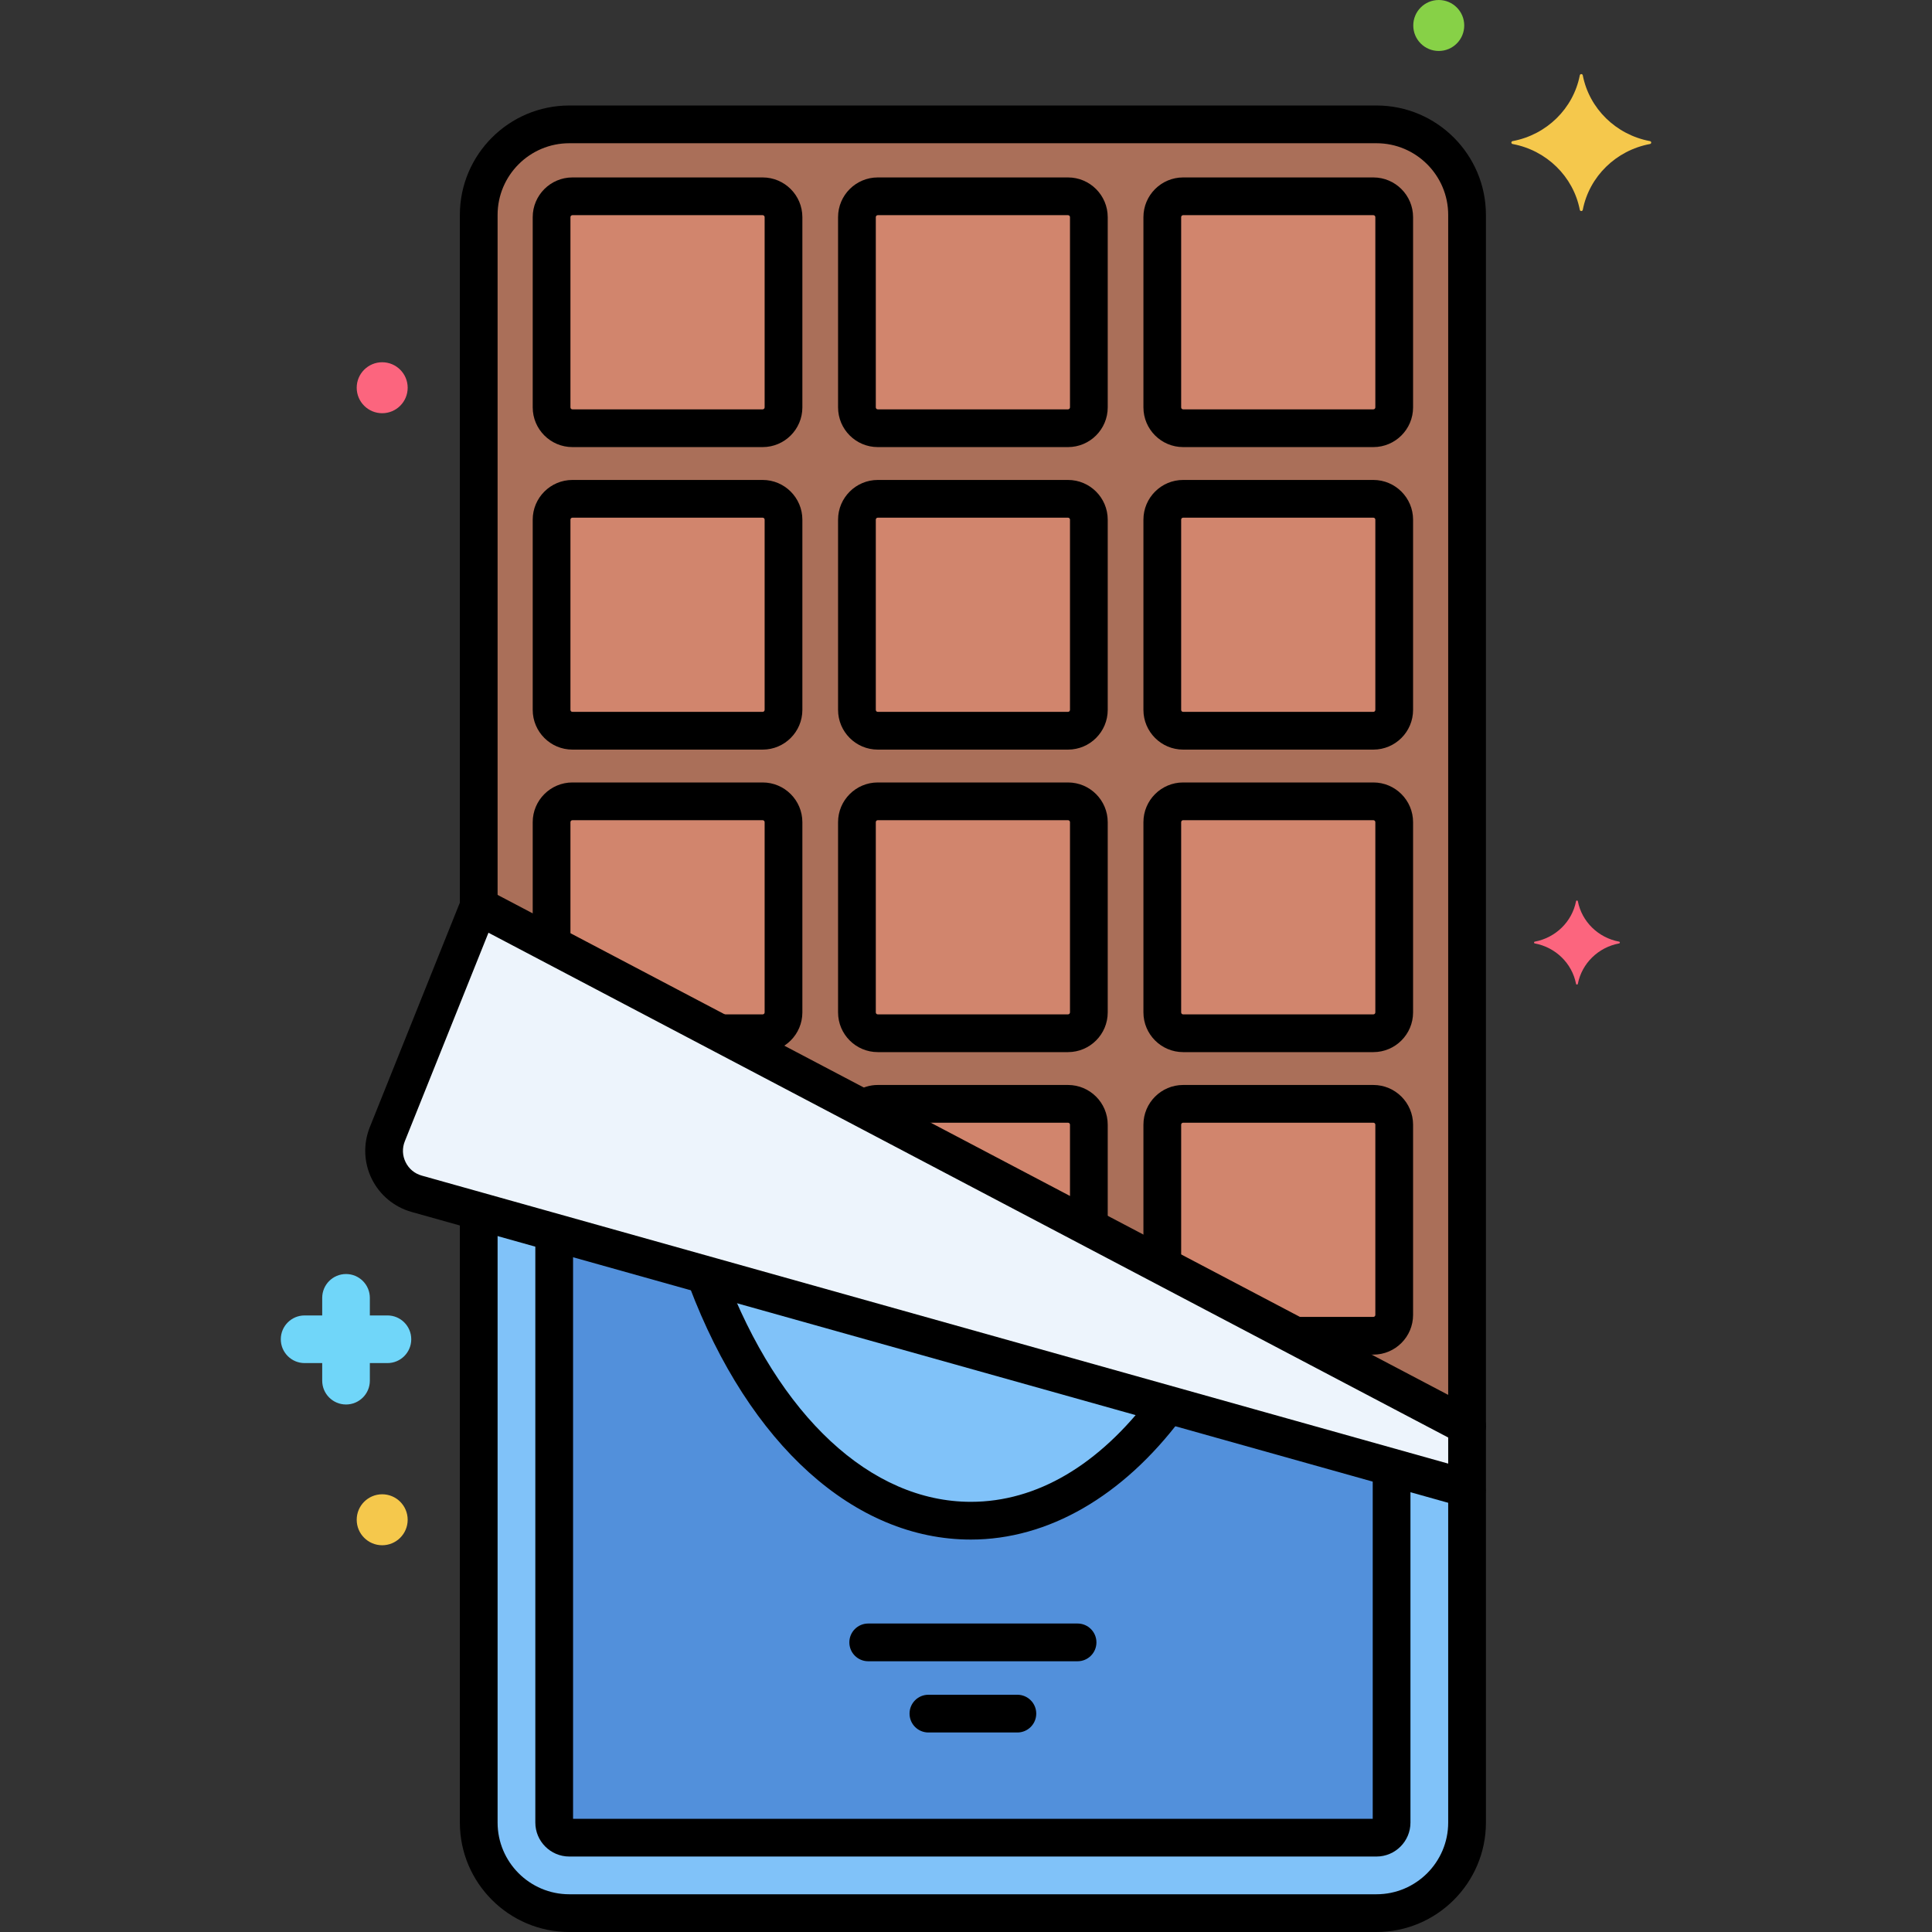 <?xml version="1.0" encoding="utf-8"?>
<!-- Generator: Adobe Illustrator 24.0.0, SVG Export Plug-In . SVG Version: 6.00 Build 0)  -->
<svg version="1.1" xmlns="http://www.w3.org/2000/svg" xmlns:xlink="http://www.w3.org/1999/xlink" x="0px" y="0px"
	 viewBox="0 0 256 256" style="enable-background:new 0 0 256 256;" xml:space="preserve">
<rect x="0" y="0" width="256" height="256" fill="#333333" stroke="none"/>
<style type="text/css">
	.st0{fill:#F98FA6;}
	.st1{fill:#FC657E;}
	.st2{fill:#DAE6F1;}
	.st3{fill:#5290DB;}
	.st4{fill:#FCDD86;}
	.st5{fill:#F5C84C;}
	.st6{fill:#87D147;}
	.st7{fill:#70D6F9;}
	.st8{fill:#EDF4FC;}
	.st9{fill:#9BE5F9;}
	.st10{fill:#B2E26D;}
	.st11{fill:#F9C1A8;}
	.st12{fill:#414344;}
	.st13{fill:#E1FBFF;}
	.st14{fill:#FFE3EC;}
	.st15{fill:#FCBECF;}
	.st16{fill:#EF4460;}
	.st17{fill:#80C2F9;}
	.st18{fill:#3A70BF;}
	.st19{fill:#FCA265;}
	.st20{fill:#5B5D60;}
	.st21{fill:#818182;}
	.st22{fill:#C7D7E5;}
	.st23{fill:#F9D0B4;}
	.st24{fill:#AA6F59;}
	.st25{fill:#D1856D;}
	.st26{fill:#FCC29A;}
	.st27{fill:#29589F;}
	.st28{fill:#F7B386;}
	.st29{fill:#FC8C48;}
	.st30{fill:#FFF0CC;}
	.st31{fill:#57AF12;}
	.st32{fill:#3CAADC;}
	.st33{fill:#EDB311;}
	.st34{fill:#231F20;}
</style>
<g id="Layer_1">
</g>
<g id="Layer_2">
</g>
<g id="Layer_3">
</g>
<g id="Layer_4">
</g>
<g id="Layer_5">
</g>
<g id="Layer_6">
</g>
<g id="Layer_7">
</g>
<g id="Layer_8">
</g>
<g id="Layer_9">
</g>
<g id="Layer_10">
</g>
<g id="Layer_11">
</g>
<g id="Layer_12">
</g>
<g id="Layer_13">
</g>
<g id="Layer_14">
</g>
<g id="Layer_15">
</g>
<g id="Layer_16">
</g>
<g id="Layer_17">
</g>
<g id="Layer_18">
</g>
<g id="Layer_19">
</g>
<g id="Layer_20">
</g>
<g id="Layer_21">
</g>
<g id="Layer_22">
</g>
<g id="Layer_23">
	<g>
		<g>
			<g>
				<path class="st24" d="M182.393,16.479H75.434c-6.627,0-12,5.372-12,12v91.609l130.959,68.881V28.479
					C194.393,21.852,189.02,16.479,182.393,16.479z"/>
			</g>
		</g>
		<g>
			<g>
				<path class="st25" d="M101.055,26.011H75.849c-1.525,0-2.762,1.236-2.762,2.762V53.98c0,1.525,1.236,2.762,2.762,2.762h25.207
					c1.525,0,2.762-1.236,2.762-2.762V28.773C103.817,27.248,102.58,26.011,101.055,26.011z"/>
			</g>
		</g>
		<g>
			<g>
				<path class="st25" d="M141.517,26.011H116.31c-1.525,0-2.762,1.236-2.762,2.762V53.98c0,1.525,1.236,2.762,2.762,2.762h25.207
					c1.525,0,2.762-1.236,2.762-2.762V28.773C144.278,27.248,143.042,26.011,141.517,26.011z"/>
			</g>
		</g>
		<g>
			<g>
				<path class="st25" d="M181.978,26.011h-25.207c-1.525,0-2.762,1.236-2.762,2.762V53.98c0,1.525,1.236,2.762,2.762,2.762h25.207
					c1.525,0,2.762-1.236,2.762-2.762V28.773C184.74,27.248,183.503,26.011,181.978,26.011z"/>
			</g>
		</g>
		<g>
			<g>
				<path class="st25" d="M101.055,66.096H75.849c-1.525,0-2.762,1.236-2.762,2.762v25.207c0,1.525,1.236,2.762,2.762,2.762h25.207
					c1.525,0,2.762-1.237,2.762-2.762V68.858C103.817,67.332,102.58,66.096,101.055,66.096z"/>
			</g>
		</g>
		<g>
			<g>
				<path class="st25" d="M141.517,66.096H116.31c-1.525,0-2.762,1.236-2.762,2.762v25.207c0,1.525,1.236,2.762,2.762,2.762h25.207
					c1.525,0,2.762-1.237,2.762-2.762V68.858C144.278,67.332,143.042,66.096,141.517,66.096z"/>
			</g>
		</g>
		<g>
			<g>
				<path class="st25" d="M181.978,66.096h-25.207c-1.525,0-2.762,1.236-2.762,2.762v25.207c0,1.525,1.236,2.762,2.762,2.762h25.207
					c1.525,0,2.762-1.237,2.762-2.762V68.858C184.74,67.332,183.503,66.096,181.978,66.096z"/>
			</g>
		</g>
		<g>
			<g>
				<path class="st25" d="M141.517,106.18H116.31c-1.525,0-2.762,1.236-2.762,2.762v25.207c0,1.525,1.236,2.762,2.762,2.762h25.207
					c1.525,0,2.762-1.236,2.762-2.762v-25.207C144.278,107.417,143.042,106.18,141.517,106.18z"/>
			</g>
		</g>
		<g>
			<g>
				<path class="st25" d="M181.978,106.18h-25.207c-1.525,0-2.762,1.236-2.762,2.762v25.207c0,1.525,1.236,2.762,2.762,2.762h25.207
					c1.525,0,2.762-1.236,2.762-2.762v-25.207C184.74,107.417,183.503,106.18,181.978,106.18z"/>
			</g>
		</g>
		<g>
			<g>
				<path class="st25" d="M141.517,146.265H116.31c-0.693,0-1.319,0.264-1.804,0.686l29.772,15.659v-13.584
					C144.278,147.501,143.042,146.265,141.517,146.265z"/>
			</g>
		</g>
		<g>
			<g>
				<path class="st25" d="M181.978,146.265h-25.207c-1.525,0-2.762,1.236-2.762,2.762v18.702l17.617,9.266h10.351
					c1.525,0,2.762-1.236,2.762-2.762v-25.207C184.74,147.501,183.503,146.265,181.978,146.265z"/>
			</g>
		</g>
		<g>
			<g>
				<path class="st25" d="M101.055,106.18H75.849c-1.525,0-2.762,1.236-2.762,2.762v16.223l22.331,11.745h5.638
					c1.525,0,2.762-1.236,2.762-2.762v-25.207C103.817,107.417,102.58,106.18,101.055,106.18z"/>
			</g>
		</g>
		<g>
			<g>
				<path class="st8" d="M63.434,120.088l-12.114,30.204c-1.308,3.262,0.503,6.938,3.887,7.888l139.186,39.053v-8.264
					L63.434,120.088z"/>
			</g>
		</g>
		<g>
			<g>
				<path class="st17" d="M63.434,160.488V241.5c0,6.627,5.372,12,12,12h106.959c6.627,0,12-5.372,12-12v-44.268L63.434,160.488z"/>
			</g>
		</g>
		<g>
			<g>
				<path class="st3" d="M73.434,163.294V241.5c0,1.103,0.897,2,2,2h106.959c1.103,0,2-0.897,2-2v-47.074L73.434,163.294z"/>
			</g>
		</g>
		<g>
			<g>
				<path class="st17" d="M93.435,168.906c7.206,19.536,20.277,32.594,35.207,32.594c9.926,0,19.031-5.772,26.137-15.382
					L93.435,168.906z"/>
			</g>
		</g>
		<g>
			<g>
				<path d="M182.393,13.979H75.434c-7.995,0-14.5,6.504-14.5,14.5v91.609c0,1.381,1.119,2.5,2.5,2.5s2.5-1.119,2.5-2.5V28.479
					c0-5.238,4.262-9.5,9.5-9.5h106.959c5.238,0,9.5,4.261,9.5,9.5v160.49c0,1.381,1.119,2.5,2.5,2.5s2.5-1.119,2.5-2.5V28.479
					C196.893,20.484,190.388,13.979,182.393,13.979z"/>
			</g>
		</g>
		<g>
			<g>
				<g>
					<path d="M101.055,23.511H75.849c-2.901,0-5.262,2.36-5.262,5.262V53.98c0,2.901,2.36,5.262,5.262,5.262h25.207
						c2.901,0,5.262-2.36,5.262-5.262V28.773C106.317,25.872,103.957,23.511,101.055,23.511z M101.317,53.98
						c0,0.145-0.117,0.262-0.262,0.262H75.849c-0.145,0-0.262-0.117-0.262-0.262V28.773c0-0.145,0.117-0.262,0.262-0.262h25.207
						c0.145,0,0.262,0.117,0.262,0.262V53.98z"/>
				</g>
			</g>
		</g>
		<g>
			<g>
				<g>
					<path d="M141.517,23.511H116.31c-2.901,0-5.262,2.36-5.262,5.262V53.98c0,2.901,2.36,5.262,5.262,5.262h25.207
						c2.901,0,5.262-2.36,5.262-5.262V28.773C146.778,25.872,144.418,23.511,141.517,23.511z M141.778,53.98
						c0,0.145-0.117,0.262-0.262,0.262H116.31c-0.145,0-0.262-0.117-0.262-0.262V28.773c0-0.145,0.117-0.262,0.262-0.262h25.207
						c0.145,0,0.262,0.117,0.262,0.262V53.98z"/>
				</g>
			</g>
		</g>
		<g>
			<g>
				<g>
					<path d="M181.978,23.511h-25.206c-2.901,0-5.262,2.36-5.262,5.262V53.98c0,2.901,2.36,5.262,5.262,5.262h25.206
						c2.901,0,5.262-2.36,5.262-5.262V28.773C187.239,25.872,184.879,23.511,181.978,23.511z M182.239,53.98
						c0,0.145-0.117,0.262-0.262,0.262h-25.206c-0.145,0-0.262-0.117-0.262-0.262V28.773c0-0.145,0.117-0.262,0.262-0.262h25.206
						c0.145,0,0.262,0.117,0.262,0.262V53.98z"/>
				</g>
			</g>
		</g>
		<g>
			<g>
				<g>
					<path d="M101.055,63.596H75.849c-2.901,0-5.262,2.36-5.262,5.262v25.207c0,2.901,2.36,5.262,5.262,5.262h25.207
						c2.901,0,5.262-2.36,5.262-5.262V68.857C106.317,65.956,103.957,63.596,101.055,63.596z M101.317,94.064
						c0,0.145-0.117,0.262-0.262,0.262H75.849c-0.145,0-0.262-0.117-0.262-0.262V68.857c0-0.145,0.117-0.262,0.262-0.262h25.207
						c0.145,0,0.262,0.117,0.262,0.262V94.064z"/>
				</g>
			</g>
		</g>
		<g>
			<g>
				<g>
					<path d="M141.517,63.596H116.31c-2.901,0-5.262,2.36-5.262,5.262v25.207c0,2.901,2.36,5.262,5.262,5.262h25.207
						c2.901,0,5.262-2.36,5.262-5.262V68.857C146.778,65.956,144.418,63.596,141.517,63.596z M141.778,94.064
						c0,0.145-0.117,0.262-0.262,0.262H116.31c-0.145,0-0.262-0.117-0.262-0.262V68.857c0-0.145,0.117-0.262,0.262-0.262h25.207
						c0.145,0,0.262,0.117,0.262,0.262V94.064z"/>
				</g>
			</g>
		</g>
		<g>
			<g>
				<g>
					<path d="M181.978,63.596h-25.206c-2.901,0-5.262,2.36-5.262,5.262v25.207c0,2.901,2.36,5.262,5.262,5.262h25.206
						c2.901,0,5.262-2.36,5.262-5.262V68.857C187.239,65.956,184.879,63.596,181.978,63.596z M182.239,94.064
						c0,0.145-0.117,0.262-0.262,0.262h-25.206c-0.145,0-0.262-0.117-0.262-0.262V68.857c0-0.145,0.117-0.262,0.262-0.262h25.206
						c0.145,0,0.262,0.117,0.262,0.262V94.064z"/>
				</g>
			</g>
		</g>
		<g>
			<g>
				<g>
					<path d="M141.517,103.68H116.31c-2.901,0-5.262,2.36-5.262,5.262v25.207c0,2.901,2.36,5.262,5.262,5.262h25.207
						c2.901,0,5.262-2.36,5.262-5.262v-25.207C146.778,106.041,144.418,103.68,141.517,103.68z M141.778,134.148
						c0,0.145-0.117,0.262-0.262,0.262H116.31c-0.145,0-0.262-0.117-0.262-0.262v-25.207c0-0.145,0.117-0.262,0.262-0.262h25.207
						c0.145,0,0.262,0.117,0.262,0.262V134.148z"/>
				</g>
			</g>
		</g>
		<g>
			<g>
				<g>
					<path d="M181.978,103.68h-25.206c-2.901,0-5.262,2.36-5.262,5.262v25.207c0,2.901,2.36,5.262,5.262,5.262h25.206
						c2.901,0,5.262-2.36,5.262-5.262v-25.207C187.239,106.041,184.879,103.68,181.978,103.68z M182.239,134.148
						c0,0.145-0.117,0.262-0.262,0.262h-25.206c-0.145,0-0.262-0.117-0.262-0.262v-25.207c0-0.145,0.117-0.262,0.262-0.262h25.206
						c0.145,0,0.262,0.117,0.262,0.262V134.148z"/>
				</g>
			</g>
		</g>
		<g>
			<g>
				<path d="M141.517,143.765H116.31c-1.076,0-2.115,0.33-3.004,0.955c-1.13,0.793-1.403,2.352-0.61,3.482
					c0.793,1.13,2.353,1.404,3.482,0.61c0.067-0.047,0.113-0.047,0.132-0.047h25.207c0.145,0,0.262,0.117,0.262,0.262v13.12
					c0,1.381,1.119,2.5,2.5,2.5s2.5-1.119,2.5-2.5v-13.12C146.778,146.125,144.418,143.765,141.517,143.765z"/>
			</g>
		</g>
		<g>
			<g>
				<path d="M181.978,143.765h-25.206c-2.901,0-5.262,2.36-5.262,5.262V167c0,1.381,1.119,2.5,2.5,2.5s2.5-1.119,2.5-2.5v-17.974
					c0-0.145,0.117-0.262,0.262-0.262h25.206c0.145,0,0.262,0.117,0.262,0.262v25.207c0,0.145-0.117,0.262-0.262,0.262h-9.52
					c-1.381,0-2.5,1.119-2.5,2.5s1.119,2.5,2.5,2.5h9.52c2.901,0,5.262-2.36,5.262-5.262v-25.207
					C187.239,146.125,184.879,143.765,181.978,143.765z"/>
			</g>
		</g>
		<g>
			<g>
				<path d="M101.055,103.68H75.849c-2.901,0-5.262,2.36-5.262,5.262v15.85c0,1.381,1.119,2.5,2.5,2.5s2.5-1.119,2.5-2.5v-15.85
					c0-0.145,0.117-0.262,0.262-0.262h25.207c0.145,0,0.262,0.117,0.262,0.262v25.207c0,0.145-0.117,0.262-0.262,0.262h-5.258
					c-1.381,0-2.5,1.119-2.5,2.5s1.119,2.5,2.5,2.5h5.258c2.901,0,5.262-2.36,5.262-5.262v-25.207
					C106.317,106.041,103.957,103.68,101.055,103.68z"/>
			</g>
		</g>
		<g>
			<g>
				<path d="M142.783,215.125h-27.74c-1.381,0-2.5,1.119-2.5,2.5s1.119,2.5,2.5,2.5h27.74c1.381,0,2.5-1.119,2.5-2.5
					S144.164,215.125,142.783,215.125z"/>
			</g>
		</g>
		<g>
			<g>
				<path d="M134.808,224.563h-11.789c-1.381,0-2.5,1.119-2.5,2.5s1.119,2.5,2.5,2.5h11.789c1.381,0,2.5-1.119,2.5-2.5
					S136.188,224.563,134.808,224.563z"/>
			</g>
		</g>
		<g>
			<g>
				<g>
					<path d="M195.557,186.756L64.597,117.875c-0.627-0.33-1.364-0.379-2.027-0.134c-0.664,0.244-1.194,0.759-1.457,1.416
						l-12.114,30.204c-0.887,2.213-0.792,4.708,0.262,6.847c1.054,2.139,2.975,3.734,5.27,4.379l139.186,39.053
						c0.223,0.062,0.45,0.093,0.676,0.093c0.539,0,1.07-0.175,1.51-0.508c0.624-0.473,0.99-1.21,0.99-1.992v-8.264
						C196.893,188.041,196.378,187.188,195.557,186.756z M191.893,193.935l-136.01-38.162c-0.944-0.265-1.703-0.895-2.136-1.775
						c-0.434-0.879-0.471-1.865-0.106-2.775l11.083-27.632l127.17,66.888V193.935z"/>
				</g>
			</g>
		</g>
		<g>
			<g>
				<path d="M194.393,195.281c-1.381,0-2.5,1.119-2.5,2.5V241.5c0,5.238-4.262,9.5-9.5,9.5H75.434c-5.238,0-9.5-4.261-9.5-9.5
					v-80.25c0-1.381-1.119-2.5-2.5-2.5s-2.5,1.119-2.5,2.5v80.25c0,7.995,6.505,14.5,14.5,14.5h106.959
					c7.995,0,14.5-6.504,14.5-14.5v-43.719C196.893,196.4,195.773,195.281,194.393,195.281z"/>
			</g>
		</g>
		<g>
			<g>
				<path d="M184.393,192.375c-1.381,0-2.5,1.119-2.5,2.5V241H75.934v-76.917c0-1.381-1.119-2.5-2.5-2.5s-2.5,1.119-2.5,2.5V241.5
					c0,2.481,2.019,4.5,4.5,4.5h106.959c2.481,0,4.5-2.019,4.5-4.5v-46.626C186.893,193.494,185.773,192.375,184.393,192.375z"/>
			</g>
		</g>
		<g>
			<g>
				<path d="M156.052,184.424c-1.104-0.83-2.671-0.605-3.5,0.499C145.643,194.132,137.375,199,128.643,199
					c-13.247,0-25.445-11.341-32.629-30.337c-0.489-1.292-1.932-1.941-3.223-1.454c-1.292,0.488-1.942,1.931-1.454,3.223
					c7.95,21.02,21.896,33.568,37.306,33.568c10.22,0,20.131-5.709,27.909-16.076C157.38,186.82,157.156,185.253,156.052,184.424z"
					/>
			</g>
		</g>
		<g>
			<g>
				<path class="st5" d="M218.625,18.697c-4.498-0.838-8.043-4.31-8.898-8.716c-0.043-0.221-0.352-0.221-0.395,0
					c-0.855,4.406-4.4,7.879-8.898,8.716c-0.226,0.042-0.226,0.345,0,0.387c4.498,0.838,8.043,4.31,8.898,8.717
					c0.043,0.221,0.352,0.221,0.395,0c0.855-4.406,4.4-7.879,8.898-8.717C218.851,19.042,218.851,18.739,218.625,18.697z"/>
			</g>
		</g>
		<g>
			<g>
				<path class="st1" d="M214.538,124.772c-2.762-0.514-4.938-2.647-5.463-5.352c-0.026-0.136-0.216-0.136-0.242,0
					c-0.525,2.705-2.702,4.838-5.463,5.352c-0.139,0.026-0.139,0.212,0,0.237c2.762,0.514,4.938,2.647,5.463,5.352
					c0.026,0.136,0.216,0.136,0.242,0c0.525-2.705,2.702-4.838,5.463-5.352C214.677,124.984,214.677,124.798,214.538,124.772z"/>
			</g>
		</g>
		<g>
			<g>
				<path class="st7" d="M51.336,174.302h-2.329v-2.33c0-1.744-1.413-3.157-3.157-3.157s-3.157,1.413-3.157,3.157v2.33h-2.33
					c-1.744,0-3.157,1.413-3.157,3.157s1.413,3.157,3.157,3.157h2.33v2.33c0,1.744,1.413,3.157,3.157,3.157s3.157-1.413,3.157-3.157
					v-2.33h2.329c1.744,0,3.157-1.413,3.157-3.157S53.08,174.302,51.336,174.302z"/>
			</g>
		</g>
		<g>
			<g>
				<path class="st6" d="M190.642,0c-1.865,0-3.377,1.512-3.377,3.377s1.512,3.377,3.377,3.377c1.865,0,3.377-1.512,3.377-3.377
					S192.507,0,190.642,0z"/>
			</g>
		</g>
		<g>
			<g>
				<path class="st5" d="M50.642,198c-1.865,0-3.377,1.512-3.377,3.377s1.512,3.377,3.377,3.377c1.865,0,3.377-1.512,3.377-3.377
					S52.507,198,50.642,198z"/>
			</g>
		</g>
		<g>
			<g>
				<path class="st1" d="M50.642,48c-1.865,0-3.377,1.512-3.377,3.377s1.512,3.377,3.377,3.377c1.865,0,3.377-1.512,3.377-3.377
					S52.507,48,50.642,48z"/>
			</g>
		</g>
	</g>
</g>
<g id="Layer_24">
</g>
<g id="Layer_25">
</g>
<g id="Layer_26">
</g>
<g id="Layer_27">
</g>
<g id="Layer_28">
</g>
<g id="Layer_29">
</g>
<g id="Layer_30">
</g>
<g id="Layer_31">
</g>
<g id="Layer_32">
</g>
<g id="Layer_33">
</g>
<g id="Layer_34">
</g>
<g id="Layer_35">
</g>
<g id="Layer_36">
</g>
<g id="Layer_37">
</g>
<g id="Layer_38">
</g>
<g id="Layer_39">
</g>
<g id="Layer_40">
</g>
<g id="Layer_41">
</g>
<g id="Layer_42">
</g>
<g id="Layer_43">
</g>
<g id="Layer_44">
</g>
<g id="Layer_45">
</g>
<g id="Layer_46">
</g>
<g id="Layer_47">
</g>
<g id="Layer_48">
</g>
<g id="Layer_49">
</g>
<g id="Layer_50">
</g>
<g id="Layer_51">
</g>
<g id="Layer_52">
</g>
<g id="Layer_53">
</g>
<g id="Layer_54">
</g>
<g id="Layer_55">
</g>
<g id="Layer_56">
</g>
<g id="Layer_57">
</g>
<g id="Layer_58">
</g>
<g id="Layer_59">
</g>
<g id="Layer_60">
</g>
<g id="Layer_61">
</g>
<g id="Layer_62">
</g>
<g id="Layer_63">
</g>
<g id="Layer_64">
</g>
<g id="Layer_65">
</g>
<g id="Layer_66">
</g>
<g id="Layer_67">
</g>
<g id="Layer_68">
</g>
<g id="Layer_69">
</g>
<g id="Layer_70">
</g>
<g id="Layer_71">
</g>
<g id="Layer_72">
</g>
<g id="Layer_73">
</g>
<g id="Layer_74">
</g>
<g id="Layer_75">
</g>
<g id="Layer_76">
</g>
<g id="Layer_77">
</g>
<g id="Layer_78">
</g>
<g id="Layer_79">
</g>
<g id="Layer_80">
</g>
<g id="Layer_81">
</g>
<g id="Layer_82">
</g>
<g id="Layer_83">
</g>
<g id="Layer_84">
</g>
<g id="Layer_85">
</g>
</svg>
